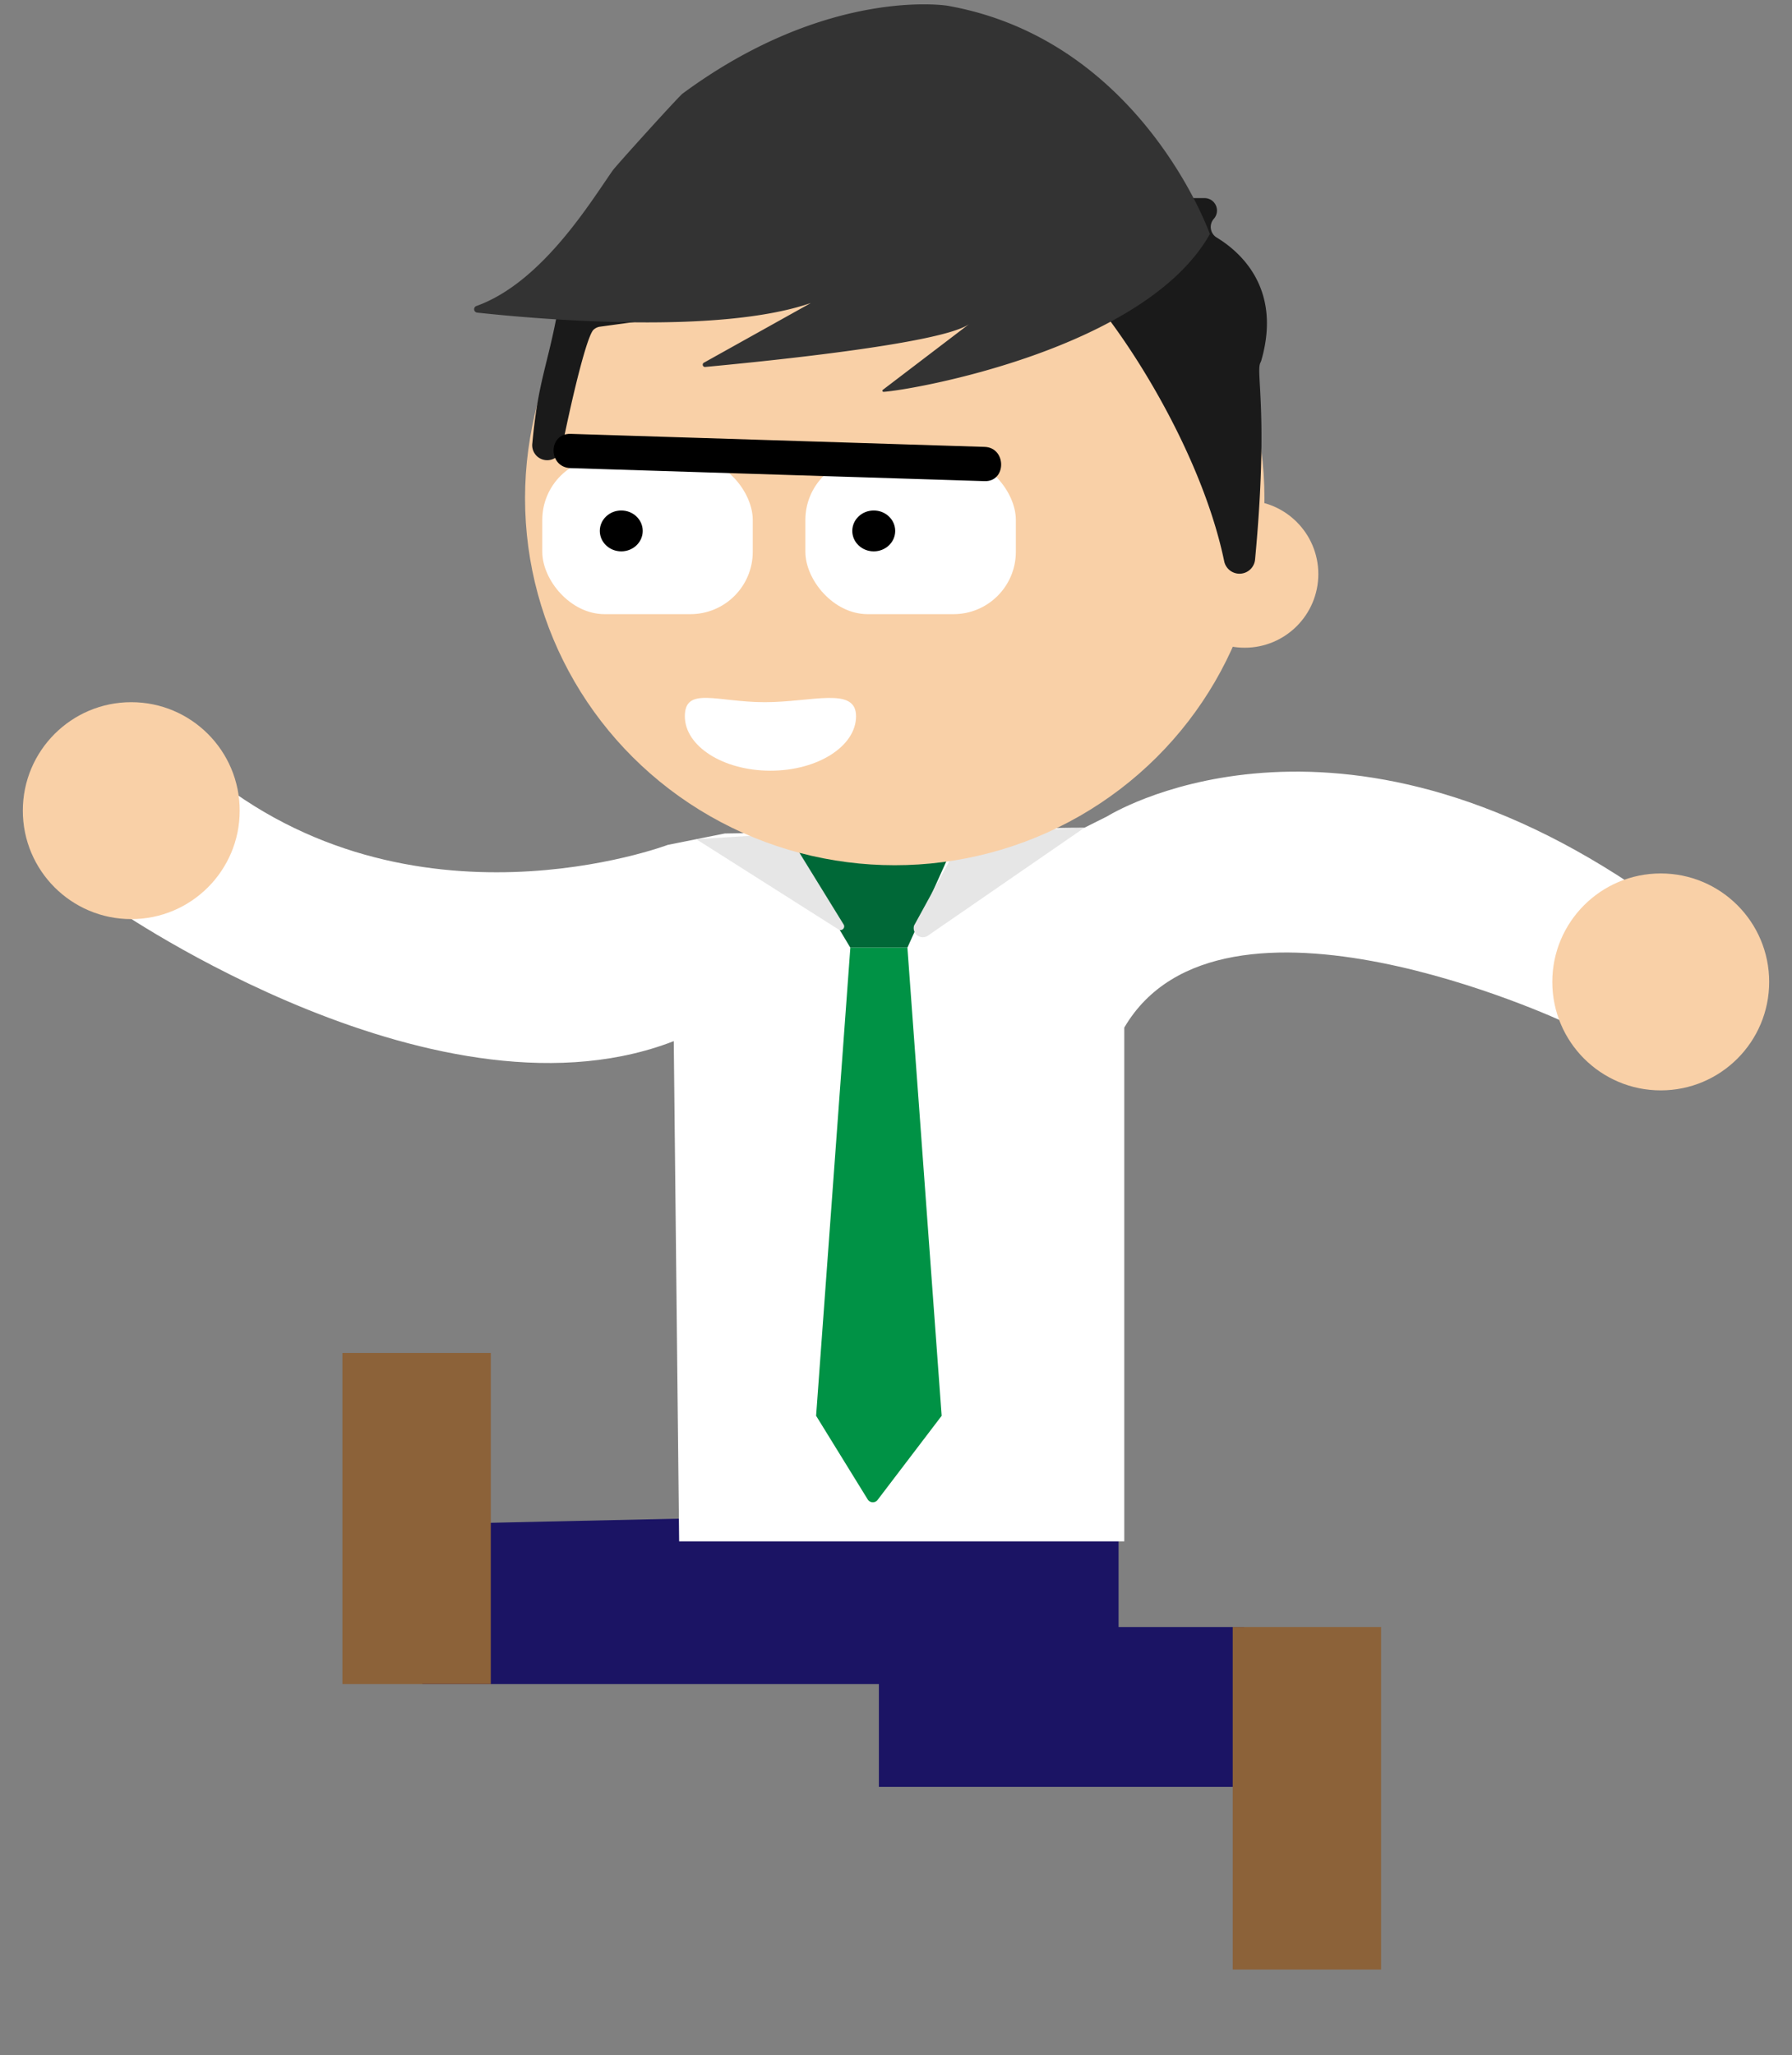 <svg height="180" viewBox="0 0 157 180" width="157" xmlns="http://www.w3.org/2000/svg"><rect x="0" y="0" width="157" height="180" fill="#808080" stroke="none"/><path d="m109 156.5v-14h-11v-10l-21 3v21z" fill="#1b1464"/><path d="m99.5 151h30v13h-30z" fill="#8c6239" transform="matrix(0 -1 1 0 -43 272)"/><path d="m37 133.5v14h46v-15z" fill="#1b1464"/><path d="m22 126.5h29v13h-29z" fill="#8c6239" transform="matrix(0 -1 1 0 -96.5 169.5)"/><path d="m59 88.5.5 46.5h39v-45c8.5-14.5 38.5-.5 38.5-.5l6-12c-27-18-46-6-46-6l-2 1h-1l-30.5.5-5 1s-22.5 8.5-40.5-6.5l-8 12s28.79 20 49.5 11.5" fill="#fff"/><circle cx="145.5" cy="86" fill="#f9d0a7" r="9.5"/><circle cx="11.5" cy="71" fill="#f9d0a7" r="9.5"/><path d="m84.01 73-4.51 10h-5l-6-10z" fill="#006837"/><path d="m79.5 83 3 41-5.59 7.34a.53.53 0 0 1 -.88 0l-4.53-7.34 3-41z" fill="#009245"/><path d="m84.5 73-4.42 8.07a.8.8 0 0 0 1.17.91l13.75-9.48z" fill="#e6e6e6"/><path d="m73.93 81-4.93-8-8 .5 12.49 7.92a.32.32 0 0 0 .44-.42z" fill="#e6e6e6"/><ellipse cx="78.39" cy="43.64" fill="#f9d0a7" rx="32.39" ry="32.14"/><circle cx="109.05" cy="50.28" fill="#f9d0a7" r="6.45"/><path d="m60 62.73c0 2.63 3.36 4.77 7.5 4.77s7.5-2.14 7.5-4.77-3.86-1.23-8-1.23-7-1.41-7 1.23z" fill="#fff"/><path d="m46.64 38.81c.5-5.47 1.36-6.81 2.26-11.81a1.09 1.09 0 0 1 .58-.78l22.76-11.57a1 1 0 0 1 .63-.11l22.37 2.81h10.3a1.09 1.09 0 0 1 .81 1.81 1.08 1.08 0 0 0 .24 1.64c2 1.21 5.73 4.39 3.93 10.72a1.17 1.17 0 0 1 -.09.24c-.44.8.73 4.45-.47 17.23a1.37 1.37 0 0 1 -2.71.15c-2.11-10.14-9.64-21.74-14.07-25.72a1.06 1.06 0 0 0 -.92-.23l-39.75 5.43a1.08 1.08 0 0 0 -.51.26c-.54.51-1.72 5.17-2.76 10.3a1.31 1.31 0 0 1 -2.6-.37z" fill="#1a1a1a"/><path d="m77.41 34.32c2.59-.17 22.91-3.74 28.59-13.82 0 0-6-17-23-20 0 0-10.46-1.7-23.2 7.7-.37.28-5.86 6.35-6.12 6.73-1.92 2.73-6.2 9.82-11.94 11.87a.3.3 0 0 0 .06.58c5 .54 21 2 29.24-.84l-9.36 5.22a.2.2 0 0 0 .1.38c4.14-.39 20.88-2 23.17-3.79l-7.6 5.79a.1.1 0 0 0 .06.18z" fill="#333"/><rect fill="#fff" height="13.71" rx="5.46" transform="matrix(-1 0 0 -1 113.46 93.86)" width="18.44" x="47.51" y="40.07"/><rect fill="#fff" height="13.71" rx="5.46" transform="matrix(-1 0 0 -1 159.56 93.86)" width="18.44" x="70.56" y="40.07"/><ellipse cx="76.55" cy="46.5" rx="1.38" ry="1.29" stroke="#000" stroke-miterlimit="10"/><ellipse cx="54.43" cy="46.5" rx="1.38" ry="1.29" stroke="#000" stroke-miterlimit="10"/><path d="m50 41 36.26 1.14c1.94.06 1.93-2.94 0-3l-36.26-1.14c-2-.06-2 2.94 0 3z"/></svg>